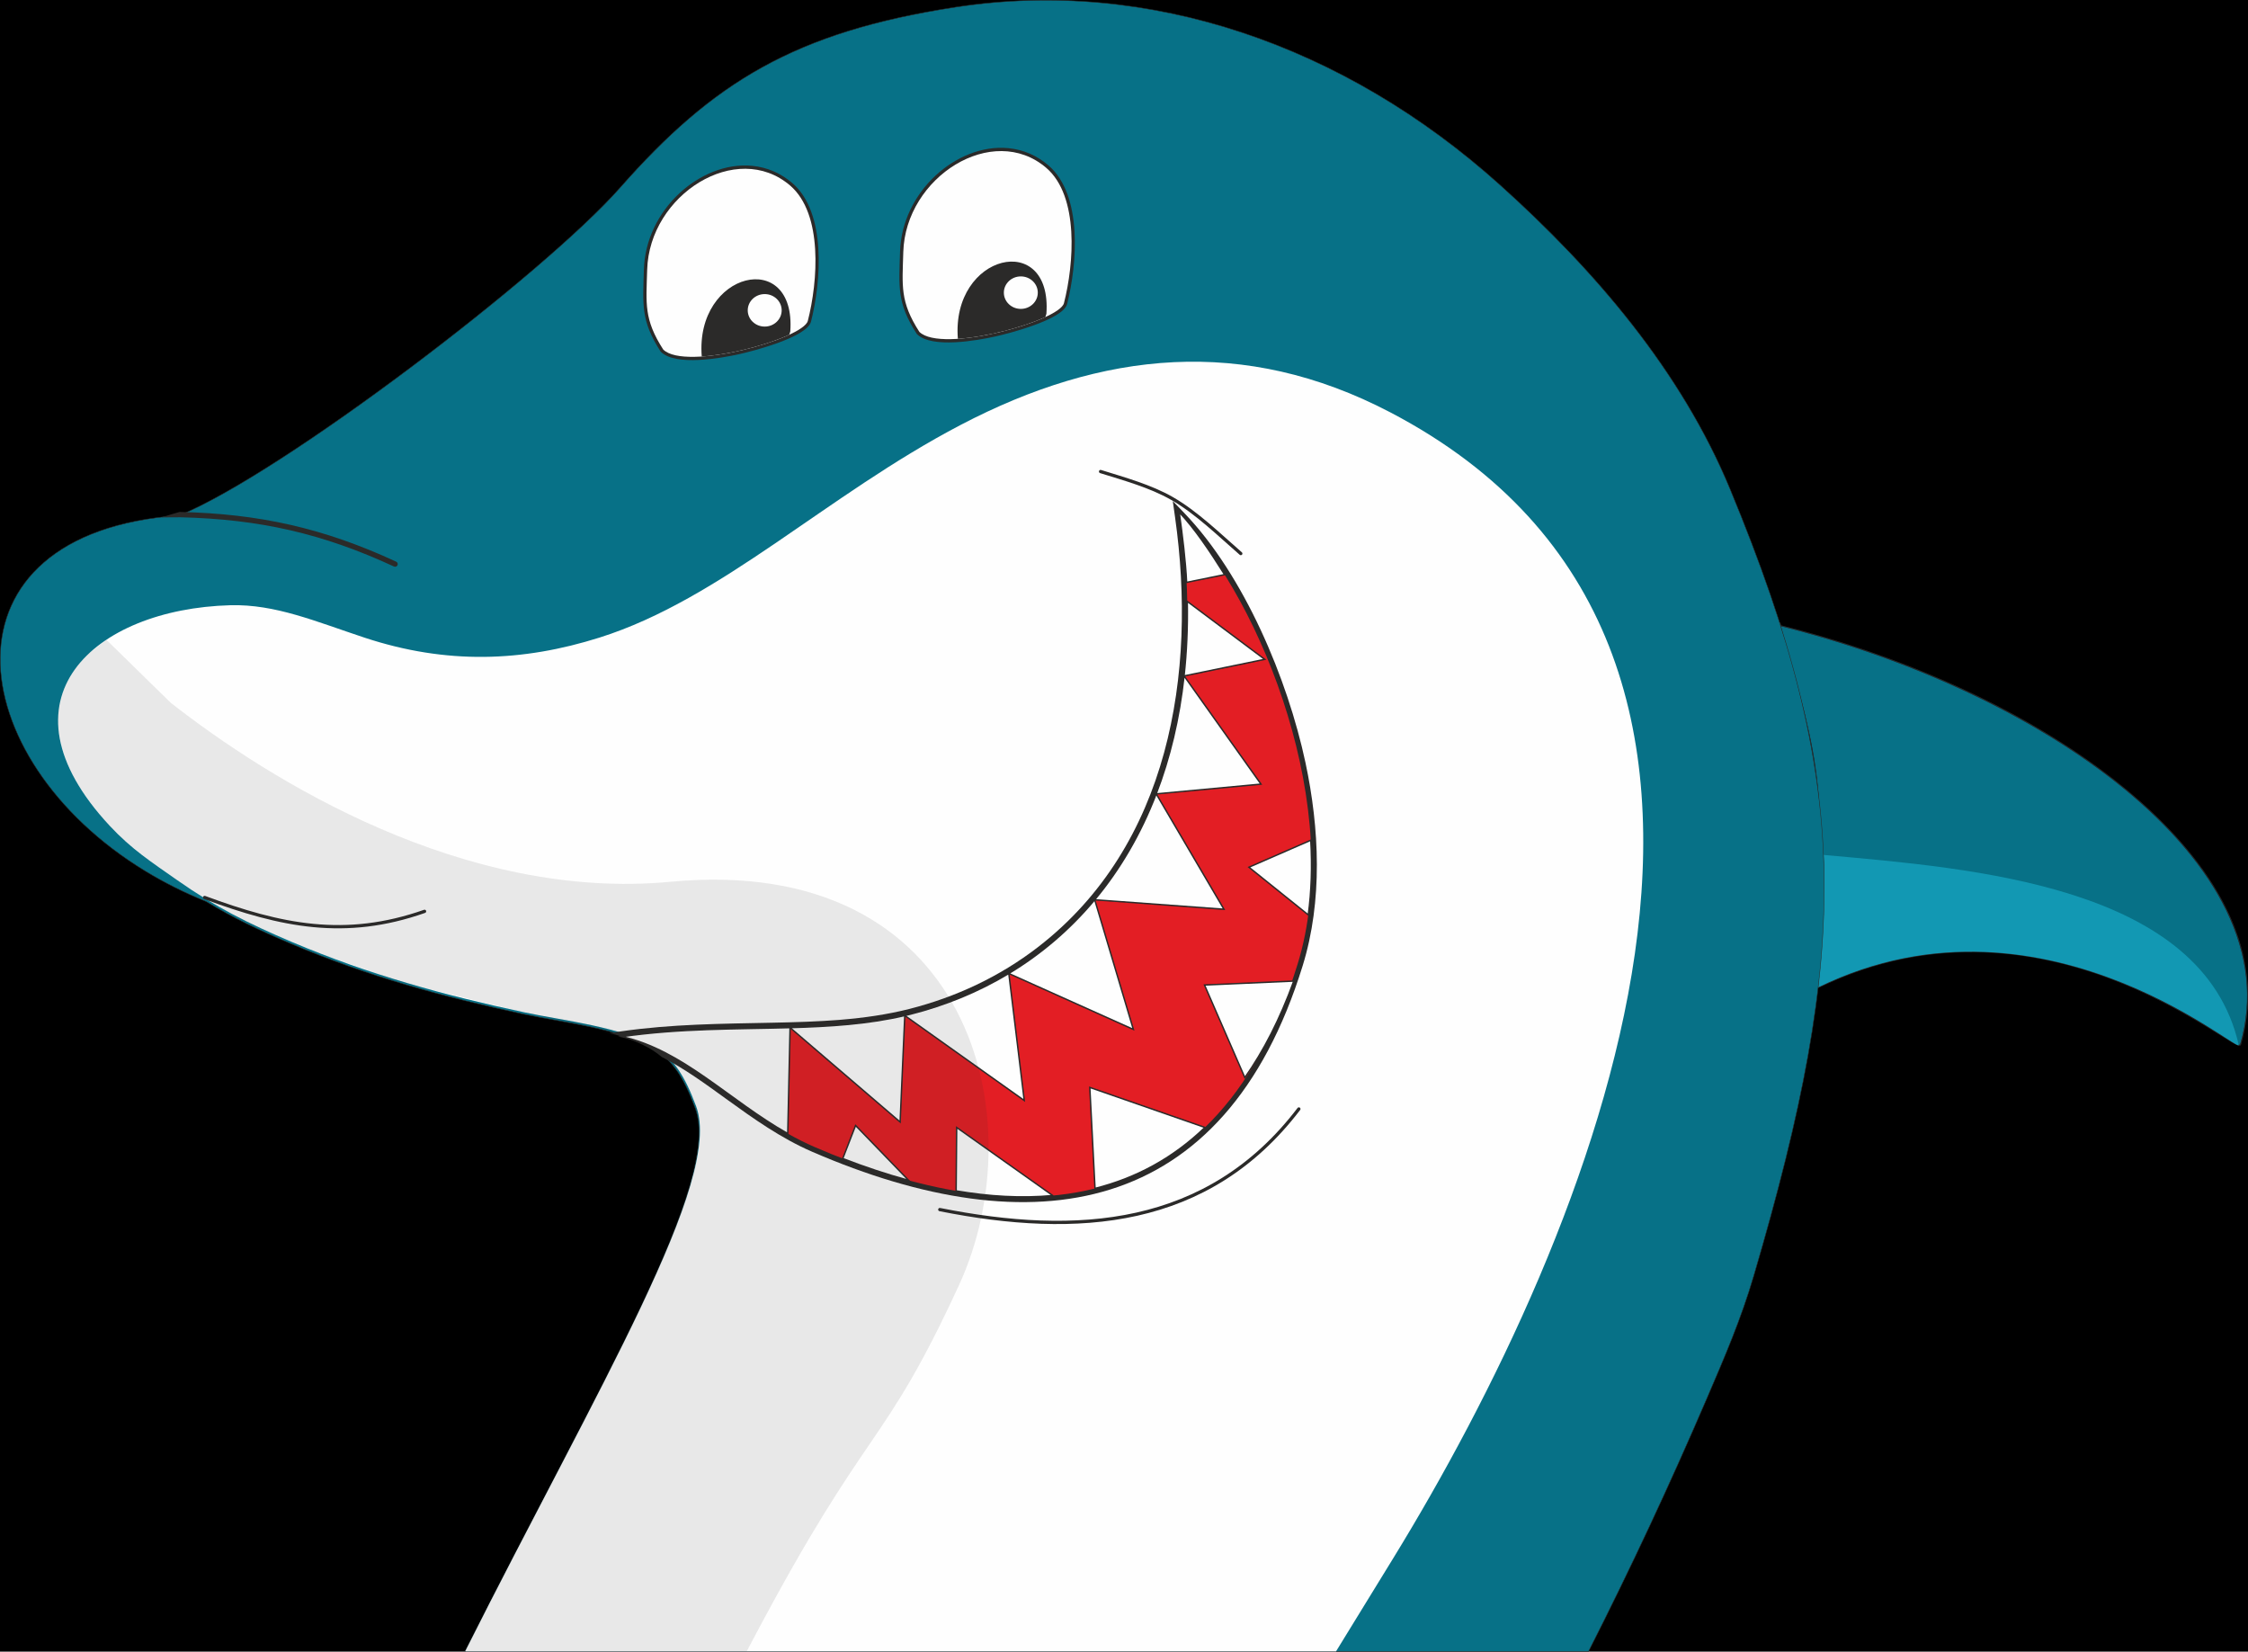 <svg xmlns="http://www.w3.org/2000/svg" xmlns:xlink="http://www.w3.org/1999/xlink" width="456.129" height="335.089" version="1.1" viewBox="0 0 12620.4 9271.38" xml:space="preserve" style="shape-rendering:geometricPrecision;text-rendering:geometricPrecision;image-rendering:optimizeQuality;fill-rule:evenodd;clip-rule:evenodd"><defs><style type="text/css">.str0{stroke:#2b2a29;stroke-miterlimit:22.926}.str0,.str1{stroke-width:2.61}.str1,.str2{stroke-miterlimit:22.926}.str1{stroke:#1f1b20}.str2{stroke:#2b2a29;stroke-width:7.97}.fil10,.fil5{fill:none}.fil4,.fil8{fill:#fefefe}.fil1,.fil6{fill:#2b2a29}.fil7{fill:#e31e24}.fil0{fill:#000}.fil2{fill:#077187}.fil3{fill:#1298b3}.fil9{fill:#2b2a29;fill-opacity:.102}</style></defs><rect width="31058.35" height="21960.45" x="-9494.96" y="-6365.13" class="fil0"/><g id="Layer_x0020_1"><g id="_417715528"><path d="M9998.27 3511.11c623.6,155.76 1278.31,427.67 1797.13,811.15 384.74,284.37 796.06,712.03 822.4,1218.05 5.69,109.27 -7.39,218.48 -38.02,323.5 -4.59,15.75 -53.02,-16.14 -59.14,-19.76 -48.77,-28.99 -96.58,-59.99 -145.16,-89.42 -165.71,-100.35 -336.25,-188.27 -517.48,-257.42 -550.82,-210.16 -1113.02,-214.47 -1649.42,47.39 -0.86,0.42 -1.8,0.37 -2.6,-0.16 -0.81,-0.51 -1.24,-1.35 -1.21,-2.3 7.33,-254.23 16.3,-510.35 14.24,-764.65 -1.31,-161.99 -8.44,-322.27 -32.49,-482.66 -39.1,-260.79 -120.25,-525.87 -192.51,-779.32 -39.86,-9.92 -79.83,-19.44 -119.88,-28.53 -1.38,-0.31 -2.27,-1.64 -2.04,-3.03 0.24,-1.39 1.52,-2.35 2.92,-2.2l116.84 12.82c1.1,0.12 1.96,0.85 2.26,1.91 1.39,4.87 2.78,9.75 4.17,14.63z" class="fil1 str0"/></g><path d="M9874.71 3484.38c1559.46,353.85 2999.85,1359.25 2702.52,2378.68 -18.03,61.83 -1107.43,-937.14 -2369.8,-320.85 33.59,-1165.83 26.14,-1196.02 -215.87,-2045.01l-116.84 -12.82z" class="fil2 str1"/><path d="M10237.88 4799.13c839.66,75.31 2126.95,171.93 2330.37,1066.05 6.88,30.27 -251.37,-188.22 -658.65,-350.55 -435.76,-173.68 -1049.68,-290.98 -1702.19,27.58 29.49,-368.2 26.35,-348.85 33.59,-698.58l-3.13 -44.5z" class="fil3"/><path d="M1006.99 2893.21c579.76,-237.63 2047.92,-1356.11 2474.89,-1840.5 519.11,-588.91 979.15,-873.97 1885.1,-1012.99 1083.16,-166.27 2182.11,214.88 3052.46,996.81 537.28,482.73 1019.49,1047.94 1293.04,1707.95 685.53,1654.02 676.14,2571.34 133.65,4416.24 -71.64,243.83 -163.09,455.45 -263.42,688.89 -207.86,483.63 -428.36,955.42 -664.5,1420.48l-6307.16 0c747.01,-1485.44 1445.65,-2635.53 1291.62,-3050.12 -63.76,-171.63 -124.24,-263.66 -228.4,-329.78 -181.69,-115.41 -515.2,-150.32 -731.13,-196.57 -456.74,-97.85 -873.39,-211.42 -1307.47,-395 -181.6,-76.79 -327.4,-145.98 -478.24,-237.82 -122.51,-49.28 -236.51,-106.85 -341.58,-170.79 -1042.24,-634.2 -1193.58,-1899.1 191.14,-1996.79z" class="fil2 str0"/><path d="M993.52 4939.64c-144.13,-101.28 -255.64,-173.19 -377.12,-303.62 -661.86,-710.62 -87.29,-1217.7 676.29,-1238.57 252.79,-6.91 478.61,91.04 754.27,182.13 459.48,151.76 886.64,135.92 1319.65,-0.82 683.48,-215.83 1272.58,-798.8 2025.59,-1192.98 795.87,-416.58 1592.1,-500.21 2412.81,-71.16 2534.57,1324.9 1122.78,4631.9 14.42,6436.27l-318.95 519.18 -4889.06 0c748.91,-1490.26 1451.04,-2644.55 1296.66,-3060.07 -63.77,-171.63 -124.26,-263.66 -228.4,-329.79 -181.69,-115.38 -515.22,-150.31 -731.13,-196.56 -456.75,-97.84 -873.39,-211.44 -1307.48,-395.01 -247.91,-104.82 -429.15,-195.52 -647.54,-349z" class="fil4"/><g id="_417720784"><path d="M5277.84 6780.9c766.45,152.69 1498.98,104.6 2006.71,-561.36 3.07,-4.03 8.87,-4.81 12.9,-1.74 4.03,3.07 4.81,8.87 1.74,12.9 -512.31,671.94 -1251.29,722.37 -2024.95,568.24 -4.97,-0.99 -8.22,-5.86 -7.23,-10.82 0.99,-4.97 5.86,-8.22 10.82,-7.23z" class="fil1"/></g><path d="M5276.04 6789.92c774.72,154.34 1507.52,101.91 2015.83,-564.8" class="fil5"/><g id="_415867864"><path d="M5145.85 1872.85c-111.38,-173.34 -98.73,-262.77 -93.1,-458.47 4.72,-164.34 80.41,-318.49 200.35,-429.6 108.69,-100.68 257.82,-167.84 408.13,-153.16 84.2,8.23 160.45,41.63 224.58,96.69 193.57,166.16 161.53,554.84 105.18,777.8 -22.11,87.48 -328.14,166.19 -404.6,183.05 -100.98,22.27 -355.13,68.11 -437.94,-13.1l-1.48 -1.45 -1.12 -1.75z" class="fil1"/></g><path d="M5161.33 1862.91c-109.57,-170.53 -95.68,-257.1 -90.19,-447.99 12.11,-421.94 502.46,-730.4 802.69,-472.64 185.81,159.47 155.21,540.62 99.32,759.33 -24.88,100.84 -686.44,284.25 -811.82,161.3z" class="fil4"/><path d="M5868.96 1779.63c-122.63,56.67 -329.45,111.74 -491.4,122.37 -38.62,-479.02 530.62,-610.94 497.03,-140.65l-5.63 18.28z" class="fil6"/><ellipse cx="5730.97" cy="1642.77" class="fil4" rx="95.27" ry="91.18"/><path d="M6648.13 2879.26c336.6,349.9 580.79,932.62 680.84,1401.67 78.73,369.23 97.09,775.84 -15.63,1140.09 -440.16,1422.62 -1520.78,1578.12 -2752.86,1044.72 -176.39,-76.36 -330.06,-185.9 -484.88,-297.9 -114.74,-83 -232.75,-169.5 -360.13,-234.26 -15.91,-13.53 -32.88,-26.01 -51.23,-37.67 -65.03,-41.3 -149.55,-72.31 -241.13,-97.2l64.21 -9.3c282.02,-40.83 563.68,-42.59 847.78,-48.42 255.59,-5.25 519.65,-13.9 768.52,-76.96 262.58,-66.53 508.45,-181.51 723.21,-347.19 739.4,-570.45 893.57,-1537.72 770.14,-2412.69l-12.89 -91.51 64.05 66.6z" class="fil1"/><path d="M3491.6 5819.03c579.45,-83.9 1131.73,-2.45 1619.36,-125.99 1066.48,-270.19 1727.56,-1290.55 1515.63,-2793.06 461.89,480.16 924.6,1651.16 658.19,2512.2 -481.77,1557.09 -1689.48,1468.98 -2712.42,1026.12 -409.27,-177.18 -686.4,-530.56 -1080.76,-619.27z" class="fil7"/><path d="M5910.13 6711.22c-176.26,16.28 -358.62,5.35 -542.38,-26.16l3.07 -355.97 539.31 382.13z" class="fil4 str2"/><path d="M6764.27 6328.93c-183.86,177.15 -393.1,285.99 -616.73,342.18l-29.34 -566.79 646.08 224.61z" class="fil4 str2"/><path d="M7263.28 5507.26c-77.45,213.92 -169.99,393.01 -274.67,541.68l-226.3 -519.52 500.97 -22.16z" class="fil4 str2"/><path d="M7358.82 4716.76c8.2,142.01 4.33,282.74 -14.02,418.92l-333.13 -267.6 347.15 -151.32z" class="fil4 str2"/><path d="M6490.93 4456.23c77.09,-200.61 130.22,-421.8 156.35,-661.84l0.16 -0.1 431.66 607.38 -588.09 54.78 -0.07 -0.22z" class="fil4 str2"/><path d="M6647.33 3794c14.53,-133.58 20.8,-272.93 18.08,-417.88l0.01 0 434.52 325.07 -452.51 93.09 -0.1 -0.28z" class="fil4 str2"/><path d="M6661.69 3268.83c-5.74,-119.44 -23.67,-266.82 -41.51,-393.27 84.22,87.56 174.87,222.6 254.72,350.03l-213.08 43.38 -0.14 -0.14z" class="fil4 str2"/><path d="M6145.76 5050.8c142.24,-170.57 258.64,-369.53 345.06,-594.28l0.19 -0.07 380.18 647.63 -725.42 -53.27 -0.01 -0.01z" class="fil4 str2"/><path d="M5079.44 5700.68c10.53,-2.46 21.05,-4.99 31.52,-7.64 199.37,-50.51 384.56,-127.25 552.54,-228.44l0.01 0.02 86.62 712.88 -670.68 -476.81z" class="fil4 str2"/><path d="M4435.45 5768.53l-13.02 594.71c-331.57,-187.54 -586.51,-466.77 -930.83,-544.21 325.4,-47.12 642.23,-42.09 943.85,-50.5z" class="fil8 str2"/><path d="M4435.45 5768.53l617.86 529.75 26.15 -597.55 -0.02 -0.04c-204.46,47.92 -420.04,61.61 -644,67.85z" class="fil4 str2"/><path d="M5100.82 6625.71l-297.54 -307.74 -71.94 185.52c121.76,47.18 245.39,88.64 369.48,122.22z" class="fil4 str2"/><path d="M5663.51 5464.62l699.14 313.87 -216.88 -727.68 -0.03 0c-137.84,165.27 -299.86,303.93 -482.21,413.78l-0.02 0.03z" class="fil4 str2"/><g id="_415956312"><path d="M6959.81 3114.32c-119.55,-103.83 -247.37,-229.57 -384.65,-308.19 -120.3,-68.89 -267.24,-109.19 -399.26,-150.4 -4.84,-1.51 -7.55,-6.69 -6.04,-11.52 1.51,-4.84 6.69,-7.55 11.52,-6.04 133.59,41.7 281.16,82.26 402.92,151.99 138.72,79.44 266.85,205.41 387.58,310.28 3.83,3.31 4.24,9.15 0.91,12.98 -3.31,3.83 -9.15,4.24 -12.98,0.91z" class="fil1"/></g><path d="M6965.85 3107.37c-115.17,-100.02 -254.06,-233.61 -386.12,-309.23 -118.14,-67.65 -271.53,-110.74 -401.09,-151.19" class="fil5"/><g id="_415960296"><path d="M2386.51 5124.53c-447.47,157.21 -809.33,82.03 -1241.03,-77.94 -4.75,-1.76 -7.19,-7.07 -5.43,-11.83 1.76,-4.75 7.07,-7.19 11.83,-5.43 427.49,158.4 785.4,233.5 1228.52,77.83 4.79,-1.68 10.06,0.85 11.73,5.63 1.68,4.79 -0.85,10.06 -5.63,11.73z" class="fil1"/></g><path d="M2383.45 5115.85c-445.58,156.54 -805.13,81.32 -1234.77,-77.89" class="fil5"/><path d="M1008.01 2873.7c448.29,10.31 808.82,90.62 1216.27,279.25 7.48,3.47 10.74,12.39 7.29,19.87 -3.46,7.47 -12.38,10.73 -19.86,7.29 -401.57,-185.91 -756.42,-265.53 -1197.29,-276.34 -2.28,-0.05 -105.07,0.69 -107.38,0.68 -3.13,-0.04 99.03,-30.81 100.97,-30.76z" class="fil1"/><path d="M4191.96 9270.07l40.48 -76.56c647.34,-1222.75 719.27,-1042.95 1150.83,-1978 431.55,-935.04 71.01,-2425.38 -1618.36,-2265.69 -1160.42,109.67 -2251.86,-570.73 -2806.25,-1004.63 -7.96,-0.19 8.42,3.07 0,0l-361.65 -354.03 -95.53 74.89c-1.45,-1.06 -32.33,29.76 -64.71,69.64 -40.56,49.94 -70.89,112.18 -80.23,140.49 -8.5,22.32 -9.08,18.65 -24.77,95.22 -15.71,76.52 -0.67,148.99 15.08,223.86l22.79 69.51c13.68,33.78 28.94,65.76 45.36,98.23 11.12,17.9 19.8,36.2 28,48.74 44.62,68.18 48.3,72.69 110.9,153.44 22,28.39 47.19,56.91 75.37,84.5 28.06,27.51 50.97,53.03 82.98,79.86 46.52,39.03 91.01,74.31 144,113.6 34.83,23.34 71.03,49.95 104.76,73.76 50.08,35.3 101.02,69.16 152.1,102.96 114.98,69.49 187.54,111.95 258.02,151.7 17.12,7.23 22.39,10.04 43.12,21.31 116.39,48.5 232.38,97.77 348.97,145.8 157.16,64.73 200.1,67.74 338.17,122.11 48.77,19.21 207.46,78.17 267.07,81.2l758.27 186.73c70.4,25.74 105.26,9.96 192.1,36.94 103.38,32.15 59.45,33.57 172.76,53.38 280.3,49.03 434.8,300.87 434.8,570.2 -5.02,91.83 -6.34,78.24 -27.7,179.89 -9.19,42.1 -6.21,33.06 -42.46,141.31 -36.65,109.42 -155.99,413.63 -207.37,518.63 -30.37,62.05 -74.7,143.13 -98.72,203.26l-519.79 1022.01c-142.13,270.49 -281.94,542.67 -419.11,815.75l1580.71 0z" class="fil9"/><path d="M4191.82 9270.07l40.62 -76.56c647.34,-1222.75 719.27,-1042.95 1150.83,-1978 431.55,-935.04 71.02,-2425.38 -1618.36,-2265.69 -1160.42,109.69 -2227.2,-565.94 -2781.61,-999.84" class="fil10"/><g id="_415958184"><path d="M3707.96 1972.12c-111.38,-173.34 -98.73,-262.77 -93.1,-458.47 4.72,-164.34 80.41,-318.49 200.35,-429.6 108.69,-100.68 257.82,-167.84 408.13,-153.16 84.2,8.23 160.45,41.63 224.58,96.69 193.57,166.16 161.53,554.84 105.18,777.8 -22.11,87.48 -328.14,166.19 -404.6,183.05 -100.98,22.27 -355.13,68.11 -437.94,-13.1l-1.48 -1.45 -1.12 -1.75z" class="fil1"/></g><path d="M3723.45 1962.18c-109.57,-170.53 -95.68,-257.1 -90.19,-447.99 12.11,-421.94 502.46,-730.4 802.69,-472.64 185.81,159.47 155.21,540.62 99.32,759.33 -24.88,100.84 -686.44,284.25 -811.82,161.3z" class="fil4"/><path d="M4431.08 1878.9c-122.63,56.67 -329.45,111.74 -491.4,122.37 -38.62,-479.02 530.62,-610.94 497.03,-140.65l-5.63 18.28z" class="fil6"/><ellipse cx="4293.09" cy="1742.04" class="fil4" rx="95.27" ry="91.18"/></g></svg>